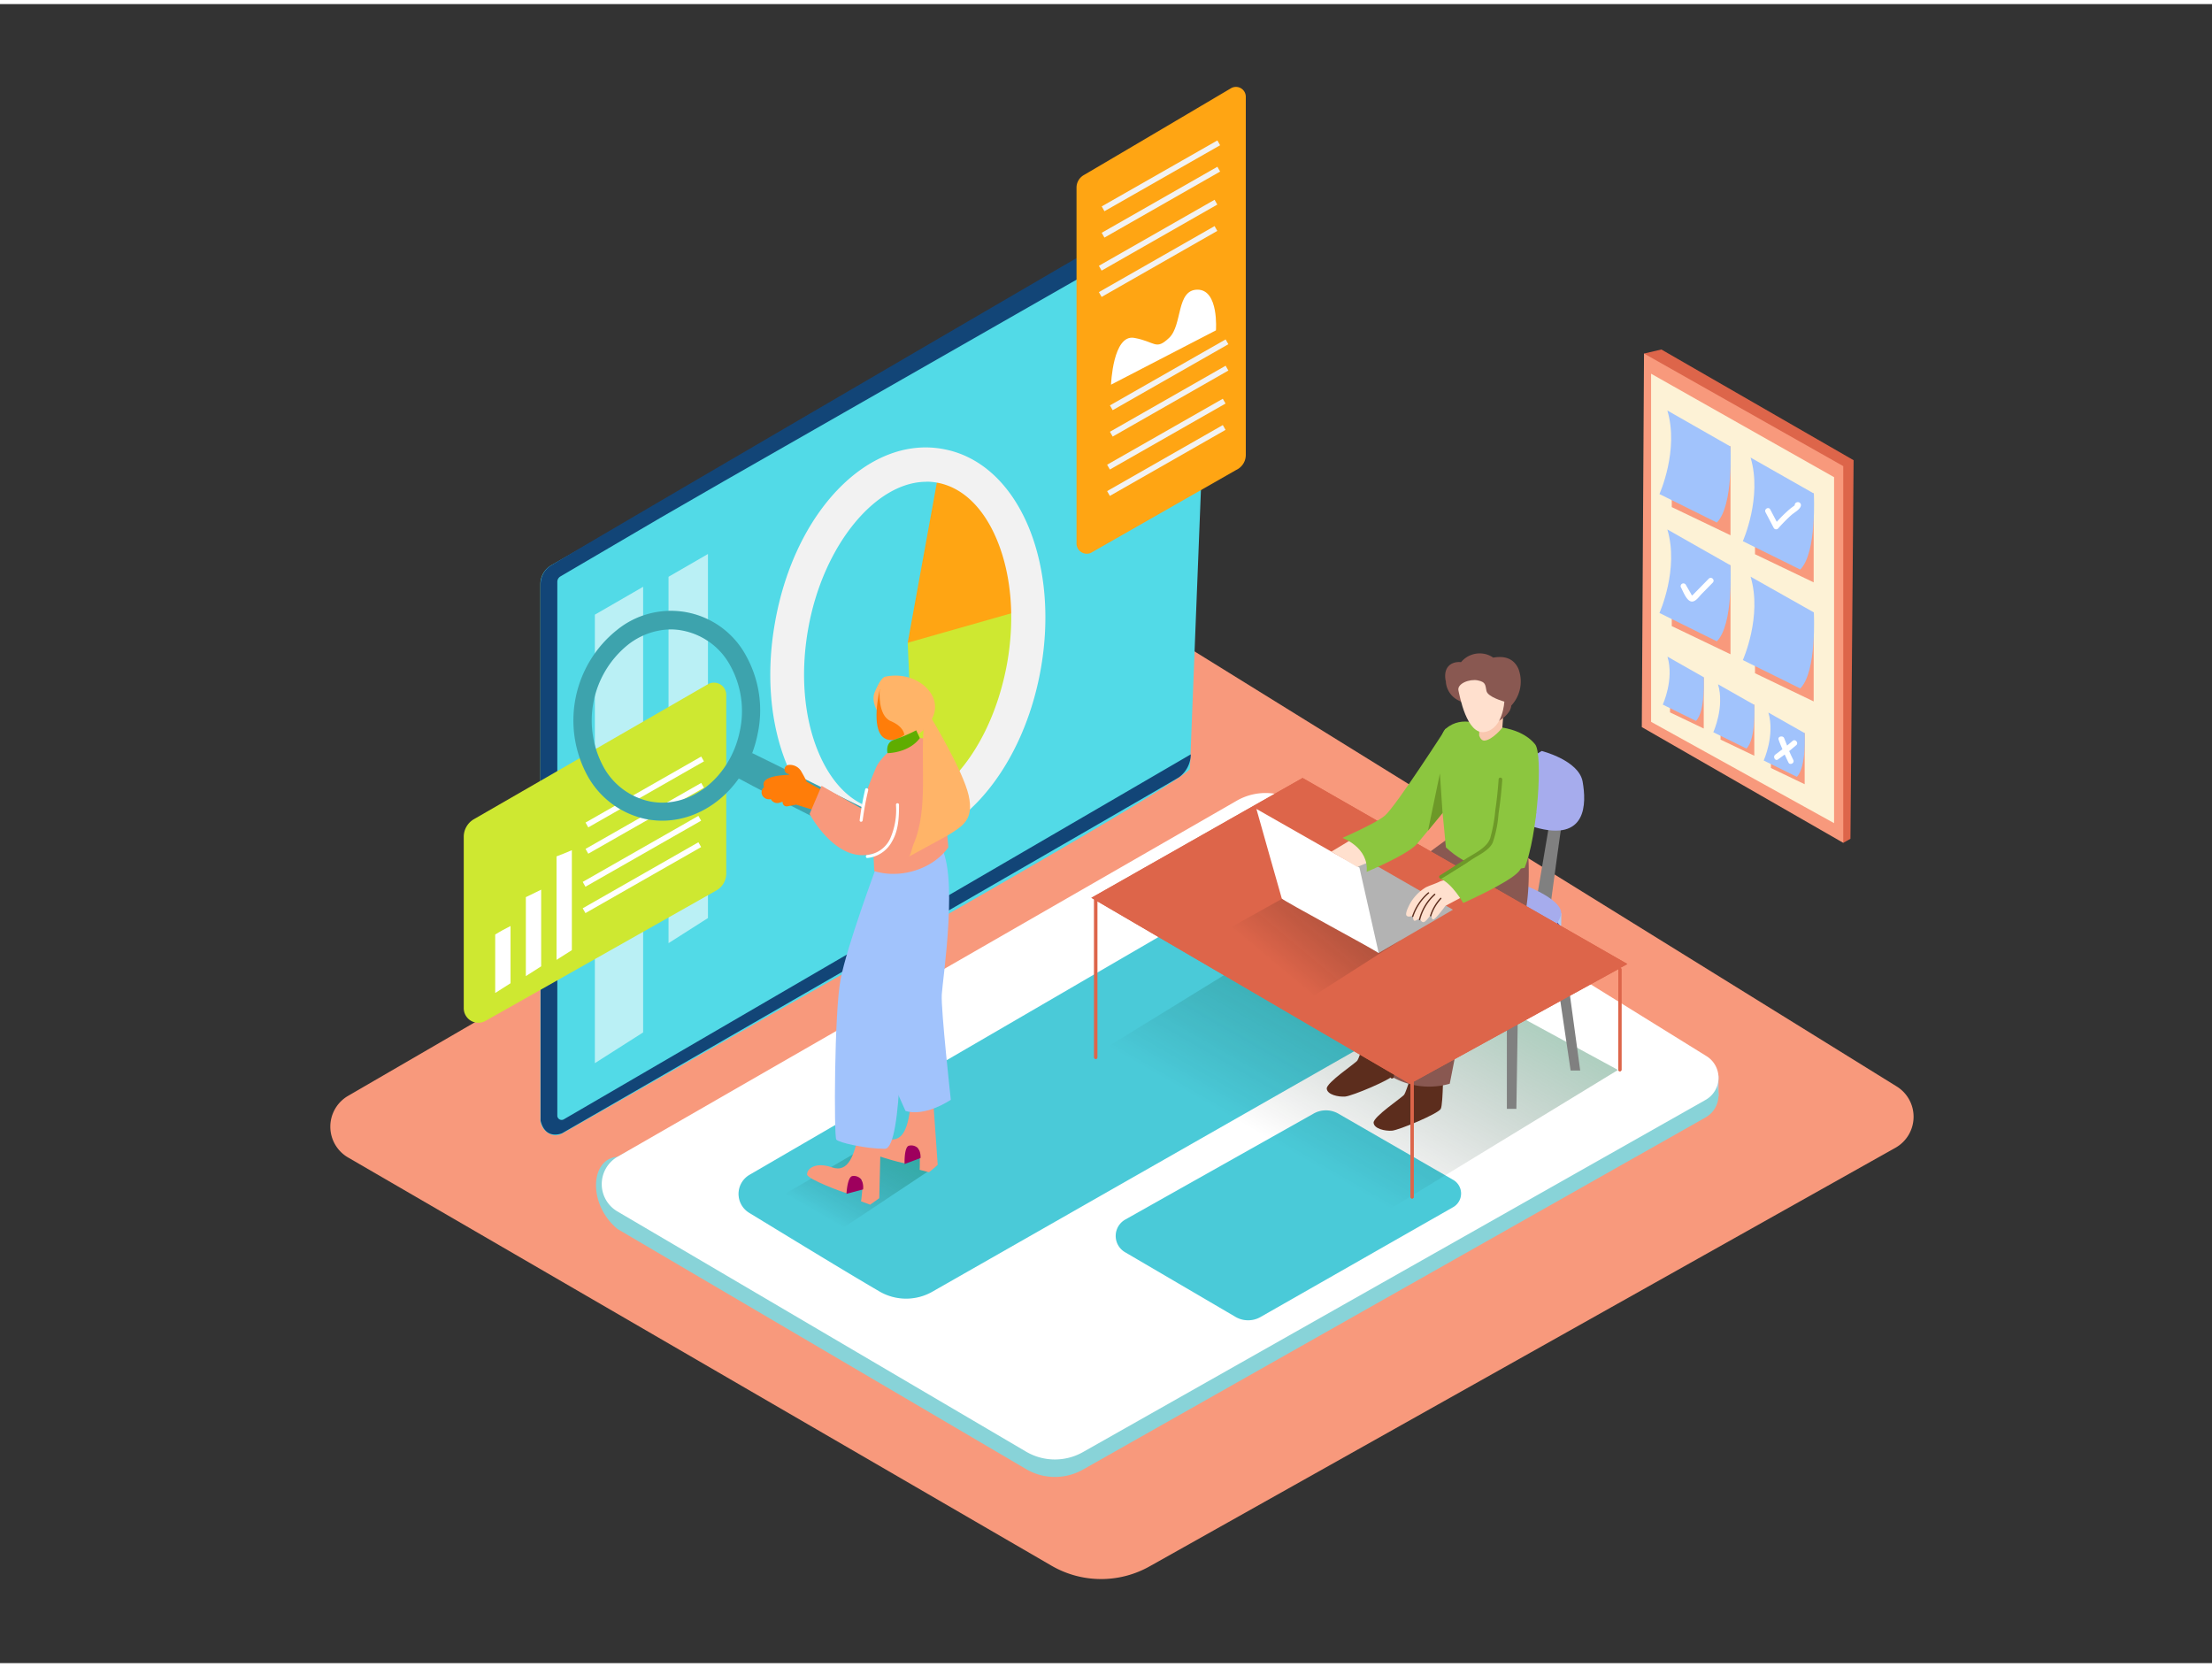<svg id="Layer_2" data-name="Layer 2" xmlns="http://www.w3.org/2000/svg" xmlns:xlink="http://www.w3.org/1999/xlink" viewBox="0 0 400 300" width="406" height="306" class="illustration styles_illustrationTablet__1DWOa"><rect x="0" y="0" width="400" height="300" fill="#333333" stroke="none"/><defs><linearGradient id="linear-gradient" x1="233.63" y1="207.7" x2="255.1" y2="170.35" gradientUnits="userSpaceOnUse"><stop offset="0" stop-opacity="0"></stop><stop offset="0.99" stop-color="#006837"></stop></linearGradient><linearGradient id="linear-gradient-2" x1="230.99" y1="174.15" x2="244.88" y2="157.54" gradientUnits="userSpaceOnUse"><stop offset="0" stop-opacity="0"></stop><stop offset="0.99" stop-color="#1a1a1a"></stop></linearGradient><linearGradient id="linear-gradient-3" x1="150.01" y1="219.91" x2="159.35" y2="203.67" xlink:href="#linear-gradient"></linearGradient></defs><title>OK</title><polyline points="297.29 63.19 300.43 62.46 335.19 82.48 334.62 150.94 333.32 151.67" fill="#dd654a"></polyline><polygon points="297.29 63.19 296.89 130.74 333.32 151.67 333.32 83.55 297.29 63.19" fill="#f8997c"></polygon><polygon points="298.57 66.84 298.57 129.79 331.66 148.11 331.66 85.55 298.57 66.84" fill="#fdf2d6"></polygon><polyline points="312.93 79.98 312.93 96.05 302.31 90.96 302.31 77.38" fill="#f8997c"></polyline><path d="M301.51,73.49,312.92,80s.59,10.71-2.46,13.75L300.08,88.6S303.66,80.66,301.51,73.49Z" fill="#a1c3fc"></path><polyline points="327.97 88.5 327.97 104.57 317.36 99.48 317.36 85.9" fill="#f8997c"></polyline><path d="M316.56,82,328,88.5s.59,10.71-2.46,13.75l-10.38-5.13S318.71,89.18,316.56,82Z" fill="#a1c3fc"></path><polyline points="312.93 101.5 312.93 117.57 302.31 112.48 302.31 98.9" fill="#f8997c"></polyline><path d="M301.51,95l11.41,6.48s.59,10.71-2.46,13.75l-10.38-5.13S303.66,102.18,301.51,95Z" fill="#a1c3fc"></path><polyline points="327.97 110.02 327.97 126.1 317.36 121 317.36 107.42" fill="#f8997c"></polyline><path d="M316.56,103.54,328,110s.59,10.71-2.46,13.75l-10.38-5.13S318.71,110.7,316.56,103.54Z" fill="#a1c3fc"></path><polyline points="317.23 126.69 317.23 135.92 311.13 133 311.13 125.19" fill="#f8997c"></polyline><path d="M310.67,123l6.56,3.72s.34,6.15-1.41,7.9l-6-2.95S311.91,127.08,310.67,123Z" fill="#a1c3fc"></path><polyline points="326.34 131.83 326.34 141.07 320.24 138.14 320.24 130.34" fill="#f8997c"></polyline><path d="M319.78,128.11l6.56,3.72s.34,6.15-1.41,7.9l-6-2.95S321,132.22,319.78,128.11Z" fill="#a1c3fc"></path><polyline points="308.09 121.77 308.09 131 301.99 128.08 301.99 120.27" fill="#f8997c"></polyline><path d="M301.53,118l6.56,3.72s.34,6.15-1.41,7.9l-6-2.95S302.77,122.16,301.53,118Z" fill="#a1c3fc"></path><path d="M207.87,282.51l134.87-75.69a6.44,6.44,0,0,0,.24-11.1l-130.74-81a6.44,6.44,0,0,0-6.63-.1L62.95,197.42a6.44,6.44,0,0,0,0,11.15l127.21,73.82A17.87,17.87,0,0,0,207.87,282.51Z" fill="#f8997c"></path><polyline points="310.77 193.69 310.77 197.49 308.85 199.84" fill="#adcee1"></polyline><path d="M234.39,147.41l74.2,46a4.6,4.6,0,0,1-.16,7.91L195.84,265a10.31,10.31,0,0,1-10.3-.09L111.67,221.5c-5.37-4.41-5-12.71,0-13.06l111.95-61.2A10.47,10.47,0,0,1,234.39,147.41Z" fill="#88d3d8"></path><path d="M234.39,144.24l74.2,46a4.6,4.6,0,0,1-.16,7.91l-112.6,63.69a10.31,10.31,0,0,1-10.3-.09l-73.87-43.42a5.72,5.72,0,0,1,0-9.89l111.95-64.37A10.47,10.47,0,0,1,234.39,144.24Z" fill="#fff"></path><path d="M239,154.78l27.13,16.9a3.27,3.27,0,0,1-.11,5.62l-97.38,55.51a9.58,9.58,0,0,1-9.57,0c-6.26-3.65-17-10.22-23.63-14.26a4,4,0,0,1,.08-6.84c19.7-11.45,84-48.82,98-57A5.3,5.3,0,0,1,239,154.78Z" fill="#52dae7"></path><path d="M237.49,200.66l-34,19.13a3.4,3.4,0,0,0-.05,5.9l20,11.71a4.52,4.52,0,0,0,4.52,0l34.81-19.85a2.84,2.84,0,0,0,0-4.94l-20.81-12A4.52,4.52,0,0,0,237.49,200.66Z" fill="#52dae7"></path><path d="M239,154.78l27.13,16.9a3.27,3.27,0,0,1-.11,5.62l-97.38,55.51a9.58,9.58,0,0,1-9.57,0c-6.26-3.65-17-10.22-23.63-14.26a4,4,0,0,1,.08-6.84c19.7-11.45,84-48.82,98-57A5.3,5.3,0,0,1,239,154.78Z" fill="#053855" opacity="0.1"></path><path d="M237.49,200.66l-34,19.13a3.4,3.4,0,0,0-.05,5.9l20,11.71a4.52,4.52,0,0,0,4.52,0l34.81-19.85a2.84,2.84,0,0,0,0-4.94l-20.81-12A4.52,4.52,0,0,0,237.49,200.66Z" fill="#053855" opacity="0.1"></path><polyline points="292.58 192.74 241.07 224.15 191.02 194.26 239.96 164.14" opacity="0.32" fill="url(#linear-gradient)"></polyline><polyline points="272.49 176.47 272.49 199.77 274.21 199.77 274.58 175.87" fill="gray"></polyline><polyline points="282.3 167.51 285.75 192.84 284.02 192.84 280.41 168.45" fill="gray"></polyline><path d="M247.46,185.22s-1.61,5.27-2,5.81-5.63,4-5.54,5.09,2.08,1.52,3.32,1.43,8.38-3.07,8.83-3.95.45-8.38.45-8.38Z" fill="#5c2d1d"></path><path d="M255.93,191.39s-1.61,5.27-2,5.81-5.63,4-5.54,5.09,2.08,1.52,3.32,1.43,8.38-3.07,8.83-3.95.45-8.38.45-8.38Z" fill="#5c2d1d"></path><path d="M283.23,143.42c-.46,1.28-3,20.71-3,20.71l-2.6-.87L281,143.32" fill="gray"></path><polyline points="282.3 167.51 282.34 164.38 279.57 165.33 280.41 168.45" fill="#a9cbf8"></polyline><path d="M276,162.66s7,2.67,6.26,5.3-6.25,9.07-9.81,8.51-7.9-3.65-7.9-3.65" fill="#4a42a4"></path><path d="M276,159.46s7,2.67,6.26,5.3-6.25,9.07-9.81,8.51-7.9-3.65-7.9-3.65" fill="#a6aced"></path><path d="M278.79,135.06s6.72,1.68,7.4,5.55.88,11-8.67,8.23-5-9.94-5-9.94" fill="#a6aced"></path><path d="M269.82,143.32s2.37,10,.61,15.31-11.76,9.62-11.76,9.62l-4.22,21.47A13.6,13.6,0,0,1,244,188.48s1.17-18.94,2.94-23.75,15.53-14.25,15.53-14.25" fill="#895851"></path><path d="M270.22,156s-13.76,9.44-15.53,14.25S251.75,194,251.75,194a13.6,13.6,0,0,0,10.41,1.23l4.22-21.47s7.16-2,8.91-7.38,1-13.45,1-13.45" fill="#895851"></path><path d="M275.69,156.2c2.35-5.71,3.36-20.55,1.91-22.34-3-3.71-9.36-3.25-9.36-3.25s-3.69-2.21-6.78.4c-2.3,1.95-.66,13.89,0,21.48C265.47,156.2,269.92,157.24,275.69,156.2Z" fill="#8cc63f"></path><path d="M265.83,157.91c-2.48,2.47-5.13,4.85-7.43,7.49-2,2.29-2.79,5.19-3.57,8.07a141,141,0,0,0-3.42,20.5c0,.42.61.41.65,0a144.08,144.08,0,0,1,3.24-19.73c.83-3.17,1.65-6.32,3.92-8.78s4.71-4.73,7.07-7.09A.33.33,0,0,0,265.83,157.91Z" fill="#5c2d1d"></path><path d="M293,174.28l1.28-.7-58.73-33.64-38.2,21.67.51.3v28.6a.29.29,0,0,0,.57,0V162.24l56.5,33,.14-.08v20.59a.29.29,0,0,0,.57,0V194.86l37-20.35v18.23a.29.29,0,0,0,.57,0v-18.2A.26.26,0,0,0,293,174.28Z" fill="#dd654a"></path><path d="M293,174.28l1.28-.7-58.73-33.64-38.2,21.67.51.3v28.6a.29.29,0,0,0,.57,0V162.24l56.5,33,.14-.08v20.59a.29.29,0,0,0,.57,0V194.86l37-20.35v18.23a.29.29,0,0,0,.57,0v-18.2A.26.26,0,0,0,293,174.28Z" fill="#dd654a"></path><path d="M234.06,160.55l-18.45,10.28c3.09,1.95,15.49,8.62,18.47,10.72l19.07-12.2L250,161.71Z" opacity="0.32" fill="url(#linear-gradient-2)"></path><polyline points="249.3 171.59 262.74 163.76 245.23 153.7 231.5 160.76" fill="#b3b3b3"></polyline><path d="M245.83,156.15s3.53,15.64,3.48,15.44-17.4-9.52-17.52-9.85-4.59-16.2-4.59-16.2Z" fill="#fff"></path><polygon points="240.75 153.26 244.37 151.08 248.68 154.67 245.44 156.03 240.75 153.26" fill="#ffe0ce"></polygon><path d="M242.75,150.78s4.79,1.69,4.39,6.13c0,0,7.47-3.11,9.13-5.09s5.18-6.27,5.18-6.27V131s-9,14-11,15.73C248.89,148.1,242.75,150.78,242.75,150.78Z" fill="#8cc63f"></path><path d="M267.48,128.62c0,1.22,0,2.44,0,3.66.22.56.53.95,1,.9,1.46-.16,3.19-2.33,3.19-2.33l.26-3.4Z" fill="#f9c7af"></path><path d="M274.57,120.18c-.91-2-2.7-2.33-4.55-2a4.06,4.06,0,0,0-1.4-.64A4.39,4.39,0,0,0,264.2,119a3,3,0,0,0-1.49.19c-1.39.59-1.56,2.07-1.24,3.37,0,.05,0,.1,0,.15a4.12,4.12,0,0,0,2.39,3.27l7.22,3.6a5.25,5.25,0,0,0,1.92-1.8,2.78,2.78,0,0,0,.3-.95l.14-.15A6.4,6.4,0,0,0,274.57,120.18Z" fill="#895851"></path><path d="M263.74,124.15c.18.77,1.48,8.09,4.78,7.47s3.51-5.49,3.51-5.49-3-.81-3.23-1.93-.12-1.61-1.58-1.91S263.43,122.87,263.74,124.15Z" fill="#ffe0ce"></path><polygon points="260.86 146.27 260.38 139.12 258.23 149.47 260.86 146.27" fill="#6d9928"></polygon><path d="M261.1,158.46a2.4,2.4,0,0,0-.83.25c-.78.38-1.65.63-2.42,1a8,8,0,0,0-3,3.19c-.16.34-.82,1.6-.48,1.95s1.13,0,1.13,0,0,.72.21.88,1-.42,1-.42.34.88.82.67,1.32-1.46,1.32-1.46-.09,1,.33,1,2.19-2.45,2.19-2.45l3.76-2s-1.11-1.2-1.22-1.31a5.69,5.69,0,0,0-1.76-1.19A2.19,2.19,0,0,0,261.1,158.46Z" fill="#ffe0ce"></path><path d="M260.46,161.63a8.55,8.55,0,0,0-1.87,3.2c0,.15.18.21.23.06a8.26,8.26,0,0,1,1.81-3.09C260.73,161.69,260.57,161.52,260.46,161.63Z" fill="#5c2d1d"></path><path d="M259.36,160.9a9.24,9.24,0,0,0-2.77,4.62.12.12,0,0,0,.23.06,9,9,0,0,1,2.71-4.51C259.64,161,259.47,160.79,259.36,160.9Z" fill="#5c2d1d"></path><path d="M258.24,160.64a9.69,9.69,0,0,0-2.89,4.3c0,.15.18.21.23.06a9.46,9.46,0,0,1,2.83-4.2C258.53,160.71,258.36,160.54,258.24,160.64Z" fill="#5c2d1d"></path><path d="M277.82,146.08s-1.38,8.8-3.23,10.83-10,5.64-10,5.64-2-3.59-4.2-4.43c0,0,8.3-4.67,8.51-5.55" fill="#8cc63f"></path><path d="M271,140.18c-.14,1.9-.33,3.79-.61,5.67a27.27,27.27,0,0,1-.92,5c-.61,1.73-2.92,2.76-4.39,3.71s-3.12,2-4.69,3c-.36.22,0,.78.33.56q2.76-1.68,5.47-3.46c1.22-.8,3.08-1.63,3.73-3a20.45,20.45,0,0,0,1.06-5.25c.31-2,.53-4.09.68-6.15C271.67,139.76,271,139.77,271,140.18Z" fill="#6d9928"></path><path d="M99.72,101.46a3.93,3.93,0,0,0-2,3.43v96.61c-.14,2,2.09,3.79,3.9,2.76l39.56-22.52c1.59-.91,74-41.65,74-43.48L219.17,37a1.9,1.9,0,0,0-2.83-1.73C198.68,45.29,107.75,96.8,99.72,101.46Z" fill="#52dae7"></path><polygon points="107.57 110.41 107.57 191.51 116.3 185.95 116.3 105.37 107.57 110.41" fill="#fff" opacity="0.6"></polygon><path d="M119.43,92.89l-18.08,10.6a1.15,1.15,0,0,0-.57,1V201a.78.78,0,0,0,1.17.67l113.38-66a5.18,5.18,0,0,1-2.13,4.14c-2.17,1.38-111.54,64.36-111.54,64.36s-3,1.37-3.9-2.24V104.89a4,4,0,0,1,1.64-3.22c1.75-1.27,114.35-66.86,114.35-66.86s4.1-1.5,5.46,1L131,86.22" fill="#124577"></path><path d="M222.6,15.22c-6.32,3.74-22,13-26.63,15.71a2.61,2.61,0,0,0-1.3,2.28V97.41a1.86,1.86,0,0,0,2.59,1.83l26.29-15a3,3,0,0,0,1.73-2.68V16.75A1.78,1.78,0,0,0,222.6,15.22Z" fill="#ffa513"></path><path d="M164.14,115.49l1.35,30.86s19.45-5.44,20.78-32.85l-.88-5.6Z" fill="#cee831"></path><path d="M164.14,115.49l5.28-29s14,.77,14.86,23.27Z" fill="#ffa513"></path><path d="M160.83,152a17.28,17.28,0,0,1-3-.27c-6.68-1.19-12.17-6.18-15.46-14-3.1-7.4-3.89-16.6-2.23-25.88C143.65,91.81,157,78,170.5,80.45c6.68,1.19,12.17,6.18,15.46,14,3.1,7.41,3.89,16.6,2.23,25.88h0c-1.66,9.28-5.58,17.63-11,23.51C172.22,149.18,166.52,152,160.83,152Zm6.69-65.62c-9.19,0-18.69,11.52-21.36,26.51C144.7,121,145.36,129,148,135.29c2.45,5.86,6.31,9.54,10.85,10.35s9.44-1.3,13.77-6c4.67-5,8-12.26,9.49-20.39h0c1.45-8.13.79-16.09-1.85-22.41C177.82,91,174,87.34,169.41,86.53A10.75,10.75,0,0,0,167.52,86.36Z" fill="#f2f2f2"></path><line x1="199.47" y1="37.02" x2="220.39" y2="25.09" fill="#f2f2f2" stroke="#f2f2f2" stroke-miterlimit="10"></line><line x1="199.47" y1="41.79" x2="220.39" y2="29.85" fill="#f2f2f2" stroke="#f2f2f2" stroke-miterlimit="10"></line><line x1="198.96" y1="47.76" x2="219.88" y2="35.82" fill="#f2f2f2" stroke="#f2f2f2" stroke-miterlimit="10"></line><line x1="198.96" y1="52.52" x2="219.88" y2="40.58" fill="#f2f2f2" stroke="#f2f2f2" stroke-miterlimit="10"></line><line x1="200.96" y1="73" x2="221.88" y2="61.07" fill="#f2f2f2" stroke="#f2f2f2" stroke-miterlimit="10"></line><line x1="200.96" y1="77.77" x2="221.88" y2="65.83" fill="#f2f2f2" stroke="#f2f2f2" stroke-miterlimit="10"></line><line x1="200.45" y1="83.73" x2="221.37" y2="71.8" fill="#f2f2f2" stroke="#f2f2f2" stroke-miterlimit="10"></line><line x1="200.45" y1="88.5" x2="221.37" y2="76.56" fill="#f2f2f2" stroke="#f2f2f2" stroke-miterlimit="10"></line><path d="M200.91,68.82s.33-9.16,4.2-8.46,3.85,2.31,6.3,0,1.25-8.72,5.14-8.72S219.88,59,219.88,59Z" fill="#fff"></path><polygon points="120.89 103.56 120.89 169.81 128.02 165.27 128.02 99.44 120.89 103.56" fill="#fff" opacity="0.6"></polygon><path d="M85.67,147.41,128,123a2.22,2.22,0,0,1,3.33,1.93v32.29a3.52,3.52,0,0,1-1.79,3.06L87.86,183.83a2.64,2.64,0,0,1-4-2.25v-31A3.69,3.69,0,0,1,85.67,147.41Z" fill="#cee831"></path><line x1="106.13" y1="148.44" x2="127.05" y2="136.5" fill="#f2f2f2" stroke="#fff" stroke-miterlimit="10"></line><line x1="106.13" y1="153.2" x2="127.05" y2="141.27" fill="#f2f2f2" stroke="#fff" stroke-miterlimit="10"></line><line x1="105.62" y1="159.17" x2="126.54" y2="147.23" fill="#f2f2f2" stroke="#fff" stroke-miterlimit="10"></line><line x1="105.62" y1="163.94" x2="126.54" y2="152" fill="#f2f2f2" stroke="#fff" stroke-miterlimit="10"></line><path d="M89.55,168.25v10.57l2.77-1.76V166.71C91.37,167.19,90.44,167.69,89.55,168.25Z" fill="#fff"></path><path d="M95.09,161.49v14.28L97.86,174V160.14Z" fill="#fff"></path><path d="M100.64,154.12v18.71l2.77-1.76V153C102.5,153.39,101.58,153.77,100.64,154.12Z" fill="#fff"></path><path d="M325.43,90.16a.55.55,0,0,0-.52-.06.52.52,0,0,0-.37.48v.05c-.22.19-.63.46-.73.55q-.51.43-1,.89c-.53.49-1,1-1.52,1.55l-1.17-2.23c-.3-.57-1.16-.07-.86.5l1.49,2.84a.5.5,0,0,0,.79.1,29.13,29.13,0,0,1,2.4-2.44c.48-.43,1.58-1,1.71-1.66A.52.52,0,0,0,325.43,90.16Z" fill="#fff"></path><path d="M309,103.9l-2.6,2.65c-.51.52-.36.52-.73-.12l-.85-1.47a.5.5,0,0,0-.86.5c.4.69,1.1,2.8,2.18,2.56.63-.14,1.1-.87,1.53-1.31l2.05-2.09C310.18,104.14,309.48,103.44,309,103.9Z" fill="#fff"></path><path d="M324.17,133.23c-.33.3-.67.57-1,.85-.19-.46-.38-.91-.55-1.37s-1.19-.34-1,.27.46,1.18.7,1.76c-.43.33-.87.66-1.32,1s0,1.22.5.86.82-.59,1.23-.9c.23.5.45,1,.7,1.49s1.15.07.86-.5-.51-1.07-.75-1.61c.44-.36.88-.72,1.31-1.1S324.64,132.8,324.17,133.23Z" fill="#fff"></path><polyline points="169.58 209.91 148.17 224.15 137.41 217.78 158.98 205.25" opacity="0.32" fill="url(#linear-gradient-3)"></polyline><path d="M119.77,147.66a14.89,14.89,0,0,1-3-.3,15.75,15.75,0,0,1-10.58-7.91,20.9,20.9,0,0,1,5.31-26.21A15.44,15.44,0,0,1,135,118,20.29,20.29,0,0,1,137,132C135.19,141.21,127.78,147.66,119.77,147.66Zm1.61-34.59a12.86,12.86,0,0,0-7.84,2.79,17.6,17.6,0,0,0-4.45,22,12.49,12.49,0,0,0,8.37,6.31c7.28,1.48,14.61-4.24,16.33-12.74a17,17,0,0,0-1.72-11.78,12.49,12.49,0,0,0-8.37-6.31A11.7,11.7,0,0,0,121.39,113.07Z" fill="#52dae7"></path><path d="M136.05,135.45l26.52,13.08s1.07,3.47-1.24,4.35S132,139.19,132,139.19" fill="#52dae7"></path><g opacity="0.25"><path d="M119.77,147.66a14.89,14.89,0,0,1-3-.3,15.75,15.75,0,0,1-10.58-7.91,20.9,20.9,0,0,1,5.31-26.21A15.44,15.44,0,0,1,135,118,20.29,20.29,0,0,1,137,132C135.19,141.21,127.78,147.66,119.77,147.66Zm1.61-34.59a12.86,12.86,0,0,0-7.84,2.79,17.6,17.6,0,0,0-4.45,22,12.49,12.49,0,0,0,8.37,6.31c7.28,1.48,14.61-4.24,16.33-12.74a17,17,0,0,0-1.72-11.78,12.49,12.49,0,0,0-8.37-6.31A11.7,11.7,0,0,0,121.39,113.07Z"></path><path d="M136.05,135.45l26.52,13.08s1.07,3.47-1.24,4.35S132,139.19,132,139.19"></path></g><path d="M150.52,143.13q-2.36-1.2-4.65-2.53a18.58,18.58,0,0,0-.9-1.71,2.38,2.38,0,0,0-2.44-1.3.82.82,0,0,0,.06,1.62l.13.15c-1.89.09-5.31.37-4.54,2.23a1.44,1.44,0,0,0-.19.18,1.2,1.2,0,0,0,.11,1.64,1.39,1.39,0,0,0,1.29.35,1.3,1.3,0,0,0,1.67.62l.47-.14a.73.73,0,0,0,.89.82l1.56-.3c3.55,1.13,5.32,1.54,6.65,2.45.55.38,0,.52,0,0a.74.74,0,0,0-.17-1.07l-.15-.11a.76.76,0,0,0,.13-1.1l-.19-.22A.85.85,0,0,0,150.52,143.13Z" fill="#ff7d09"></path><path d="M168.71,197.7l.86,12.22L168,211.24l-1.7-.44s.22-3.23-.38-3.94-1.61,2.8-2.19,2.78-7.5-1.87-7.6-2.72c-.13-1.13,1.42-2.42,4.36-1.71,3.18.77,3.73-2.81,4.24-6.24" fill="#f8997c"></path><path d="M163.74,200.14s3,1.28,8.2-2c0,0-1.79-16.2-1.64-19s3.27-22.94-.58-27.38S159,190,159.3,190.25" fill="#a1c3fc"></path><path d="M166.26,207.33l-.29-.47a1.71,1.71,0,0,0-1.68-.4c-.83.39-.71,3.29-.71,3.29l2.88-1.08A3.15,3.15,0,0,0,166.26,207.33Z" fill="#9e005d"></path><path d="M159.3,203.69l-.3,12.24-1.65,1.17-1.65-.6s.52-3.2,0-4-1.87,2.64-2.45,2.56-7.29-2.57-7.31-3.43c0-1.14,1.65-2.27,4.5-1.28,3.09,1.07,4-2.44,4.81-5.81" fill="#f8997c"></path><path d="M155.95,213l-.24-.5a1.71,1.71,0,0,0-1.64-.56c-.87.31-1,3.2-1,3.2l3-.8A3.15,3.15,0,0,0,155.95,213Z" fill="#9e005d"></path><path d="M158.3,156.51s-5.13,13.82-6.29,19.81-1.21,28.43-.79,29S156.62,207,160,207s2.9-26.53,2.9-26.53,9.15-23.19,6.7-25.73S158.3,156.51,158.3,156.51Z" fill="#a1c3fc"></path><path d="M158.09,156.77c4.65,1.47,10.56-.29,13.4-4.29-.54-6.54-1.66-17.35-3.34-19-2.43-2.34-7.69,1-9.59,4.26a64.21,64.21,0,0,0-2.83,7.7l-7.16-4.08-2.17,5.09s4.91,9.25,11.54,7.14Z" fill="#f8997c"></path><path d="M162.57,144.78a.27.27,0,0,0-.55,0,12.82,12.82,0,0,1-1.07,6.17,5.18,5.18,0,0,1-4.11,2.91c-.35,0-.35.56,0,.55a5.67,5.67,0,0,0,4.47-3C162.48,149.43,162.58,147,162.57,144.78Z" fill="#fff"></path><path d="M160.06,121.63c-.38.08-1,.68-1.89,2.82s1.27,4.86,2.21,5.43a11.62,11.62,0,0,1,2.32,2.8s3.47.84,5.81-3.41S165.7,120.4,160.06,121.63Z" fill="#ffb468"></path><path d="M159.08,124s-1.75,7.11.83,8.73,6.06-2.69,6.39-4.41S164.75,122.87,159.08,124Z" fill="#ff7d09"></path><path d="M159.08,124s-.43,4.64,2,5.66,2.45,2.48,2.45,2.48,4.4-2.35,4.86-4.43S162.45,122.14,159.08,124Z" fill="#ffb468"></path><path d="M167.16,129.58c-.88,7,.88,15.88-2,22.41-.18.4-.56,2.21-.86,2.21l7-3.83c2.82-1.74,4.86-2.87,3.86-7.29s-6.67-13.84-6.67-13.84Z" fill="#ffb468"></path><path d="M156.45,142a53.65,53.65,0,0,0-1,5.6c0,.35.5.35.55,0a52.29,52.29,0,0,1,1-5.45C157.07,141.79,156.54,141.64,156.45,142Z" fill="#fff"></path><path d="M166.34,132.73l-.66-1.41a31.16,31.16,0,0,1-4,1.72c-1.65.5-1.19,2.41-1.19,2.41S164.31,135.46,166.34,132.73Z" fill="#5fad00"></path></svg>